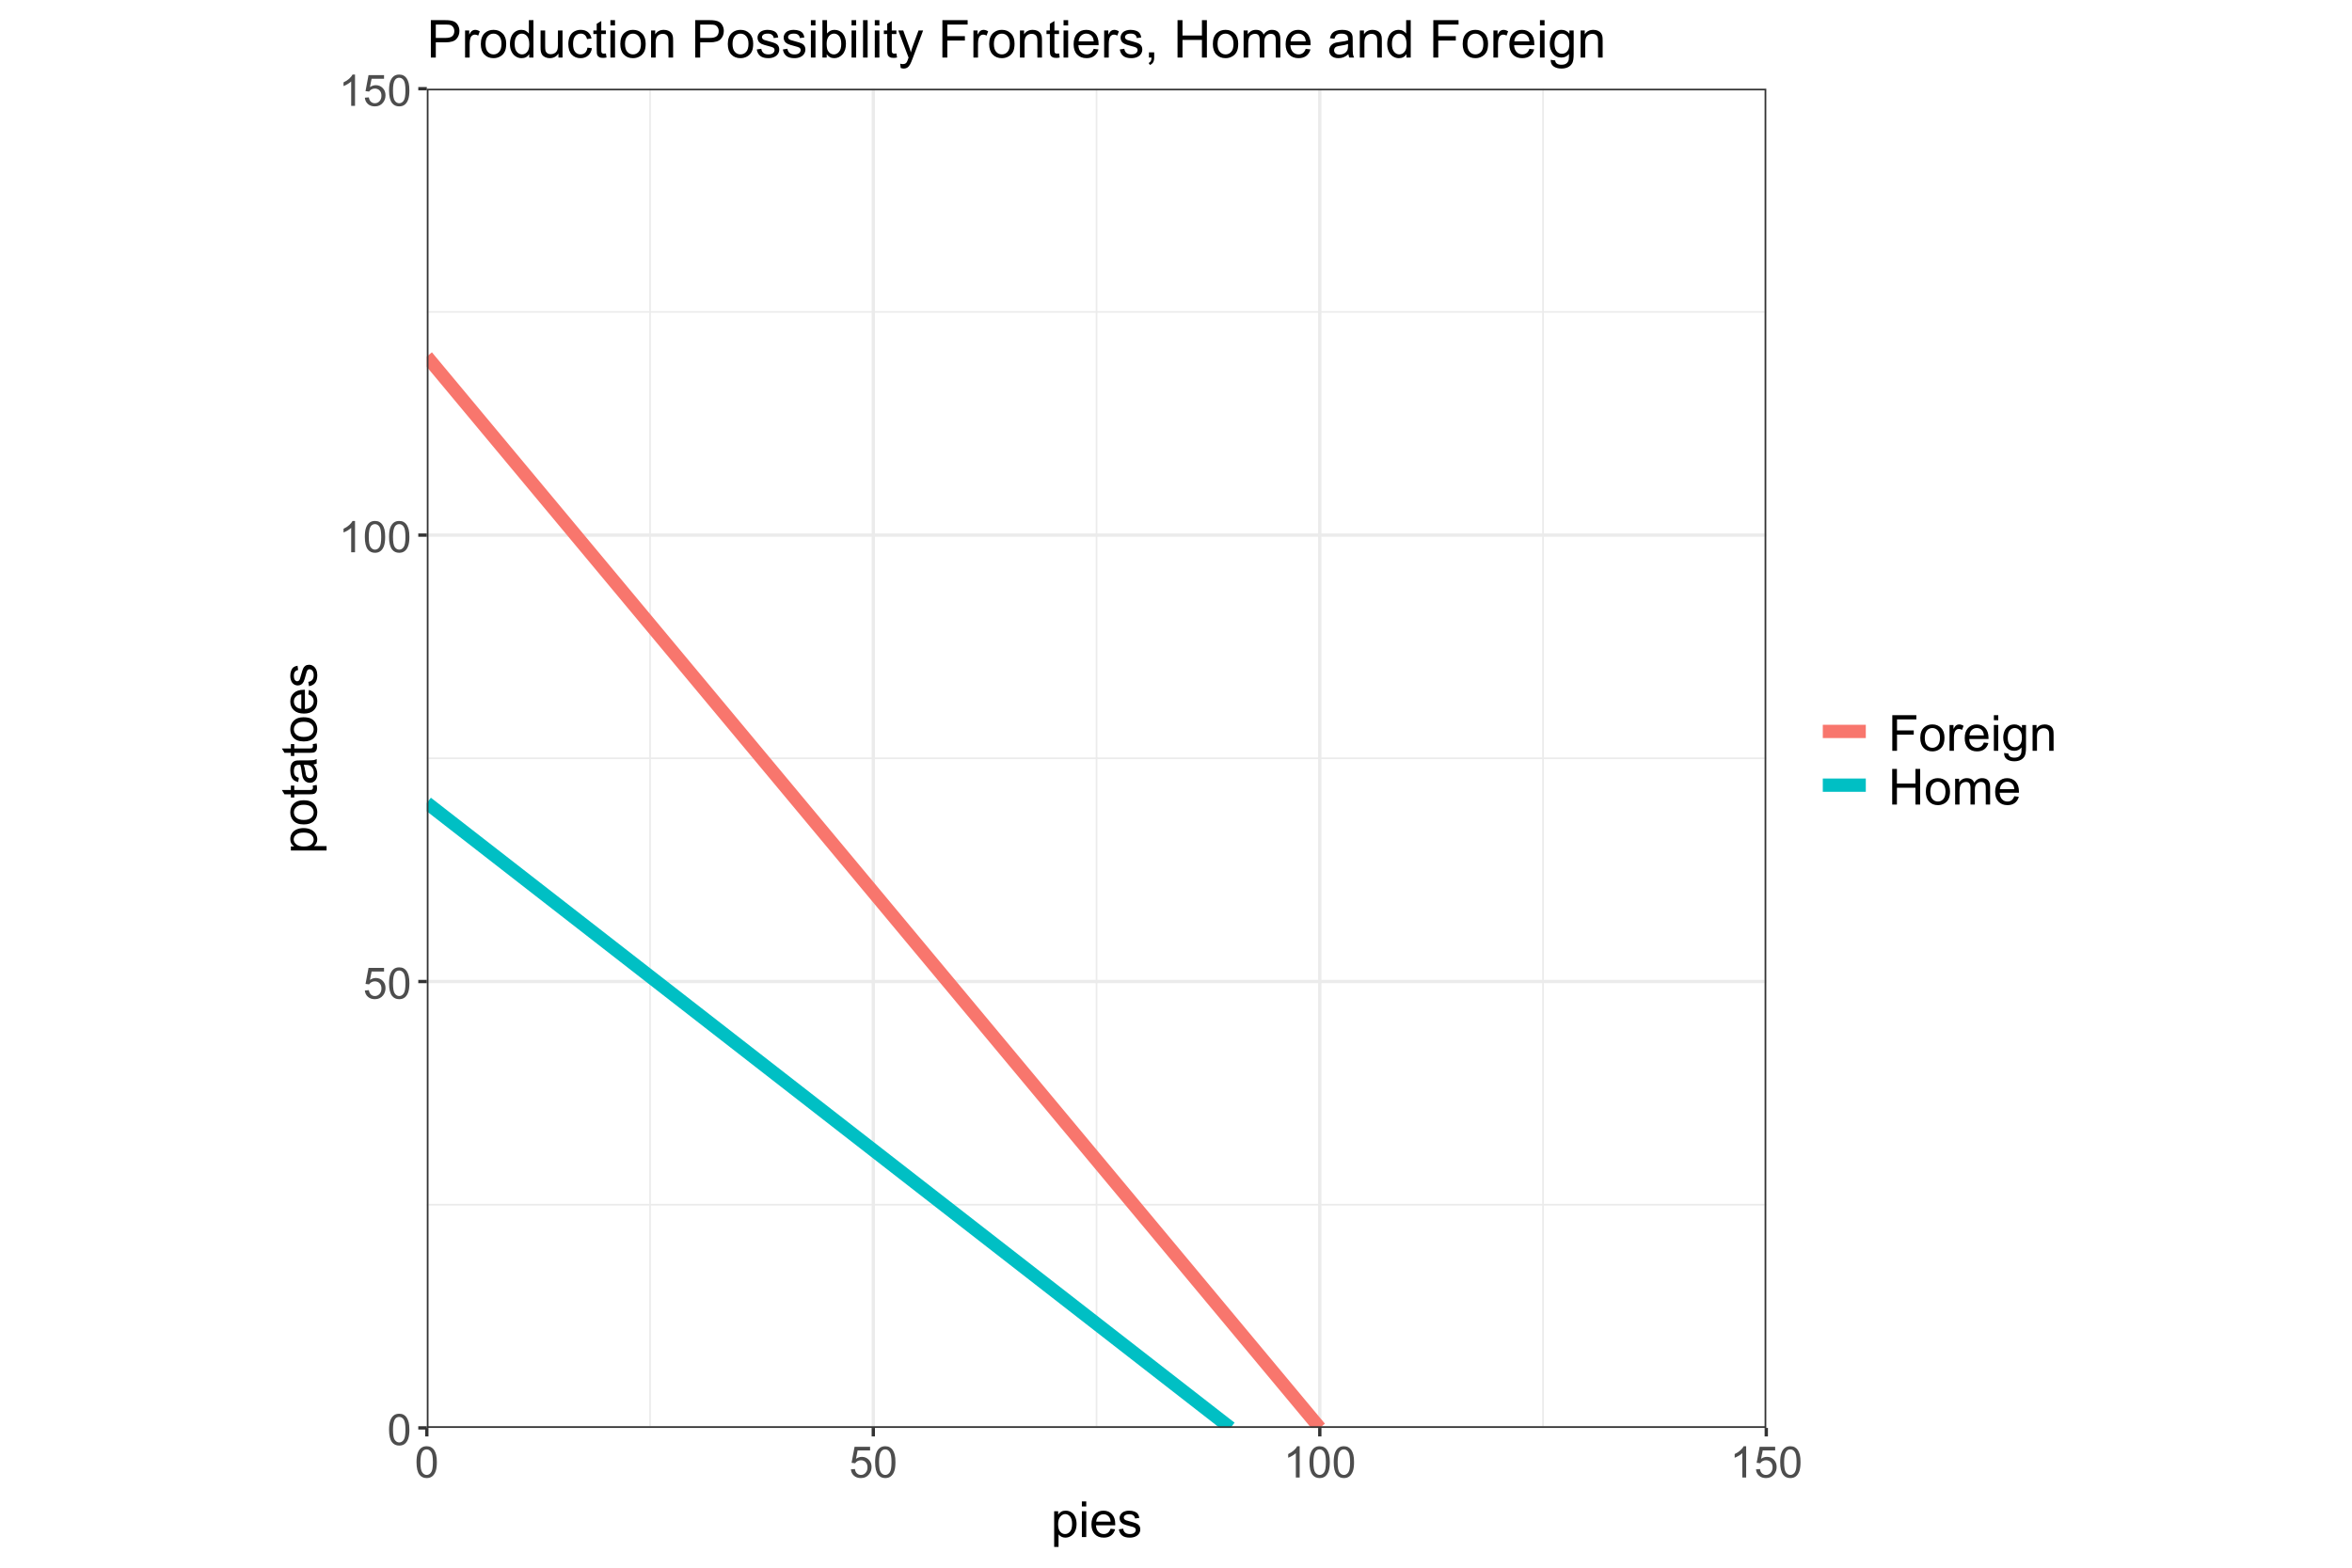 <?xml version="1.0" encoding="UTF-8"?>
<svg xmlns="http://www.w3.org/2000/svg" xmlns:xlink="http://www.w3.org/1999/xlink" width="756" height="504" viewBox="0 0 756 504">
<defs>
<g>
<g id="glyph-0-0">
<path d="M 0.582 -4.941 C 0.582 -6.129 0.703 -7.082 0.945 -7.805 C 1.191 -8.527 1.555 -9.082 2.035 -9.477 C 2.516 -9.867 3.121 -10.062 3.848 -10.062 C 4.387 -10.062 4.859 -9.953 5.266 -9.738 C 5.668 -9.52 6.004 -9.211 6.27 -8.801 C 6.531 -8.395 6.738 -7.898 6.891 -7.312 C 7.039 -6.727 7.117 -5.938 7.117 -4.941 C 7.117 -3.766 6.996 -2.816 6.754 -2.094 C 6.512 -1.371 6.152 -0.816 5.672 -0.422 C 5.191 -0.027 4.582 0.172 3.848 0.172 C 2.883 0.172 2.125 -0.176 1.57 -0.867 C 0.91 -1.703 0.582 -3.059 0.582 -4.941 M 1.844 -4.941 C 1.844 -3.297 2.039 -2.203 2.422 -1.656 C 2.809 -1.113 3.285 -0.84 3.848 -0.84 C 4.414 -0.84 4.891 -1.113 5.273 -1.66 C 5.66 -2.207 5.852 -3.301 5.852 -4.941 C 5.852 -6.594 5.66 -7.688 5.273 -8.23 C 4.891 -8.773 4.41 -9.043 3.836 -9.043 C 3.27 -9.043 2.82 -8.805 2.48 -8.328 C 2.059 -7.715 1.844 -6.586 1.844 -4.941 Z M 1.844 -4.941 "/>
</g>
<g id="glyph-0-1">
<path d="M 0.582 -2.625 L 1.875 -2.734 C 1.969 -2.105 2.191 -1.633 2.539 -1.316 C 2.887 -1 3.309 -0.84 3.801 -0.84 C 4.395 -0.84 4.895 -1.062 5.305 -1.512 C 5.715 -1.957 5.922 -2.551 5.922 -3.289 C 5.922 -3.988 5.723 -4.543 5.328 -4.949 C 4.934 -5.355 4.418 -5.559 3.781 -5.559 C 3.383 -5.559 3.027 -5.469 2.707 -5.289 C 2.387 -5.109 2.137 -4.875 1.953 -4.586 L 0.801 -4.738 L 1.77 -9.883 L 6.754 -9.883 L 6.754 -8.711 L 2.754 -8.711 L 2.215 -6.016 C 2.816 -6.434 3.449 -6.645 4.109 -6.645 C 4.984 -6.645 5.723 -6.34 6.324 -5.734 C 6.926 -5.129 7.227 -4.352 7.227 -3.398 C 7.227 -2.492 6.961 -1.707 6.434 -1.047 C 5.789 -0.234 4.914 0.172 3.801 0.172 C 2.891 0.172 2.145 -0.086 1.57 -0.594 C 0.992 -1.105 0.664 -1.781 0.582 -2.625 Z M 0.582 -2.625 "/>
</g>
<g id="glyph-0-2">
<path d="M 5.215 0 L 3.984 0 L 3.984 -7.84 C 3.688 -7.559 3.301 -7.277 2.82 -6.992 C 2.34 -6.711 1.906 -6.5 1.523 -6.359 L 1.523 -7.547 C 2.211 -7.871 2.812 -8.262 3.328 -8.723 C 3.844 -9.184 4.207 -9.629 4.422 -10.062 L 5.215 -10.062 Z M 5.215 0 "/>
</g>
<g id="glyph-1-0">
<path d="M 1.055 3.18 L 1.055 -8.297 L 2.336 -8.297 L 2.336 -7.219 C 2.637 -7.641 2.98 -7.957 3.359 -8.168 C 3.738 -8.379 4.199 -8.484 4.742 -8.484 C 5.449 -8.484 6.074 -8.301 6.617 -7.938 C 7.16 -7.574 7.566 -7.059 7.844 -6.395 C 8.121 -5.73 8.258 -5.004 8.258 -4.211 C 8.258 -3.363 8.105 -2.598 7.801 -1.918 C 7.496 -1.238 7.055 -0.719 6.473 -0.355 C 5.891 0.008 5.281 0.188 4.641 0.188 C 4.172 0.188 3.75 0.09 3.379 -0.109 C 3.008 -0.309 2.699 -0.559 2.461 -0.859 L 2.461 3.18 L 1.055 3.18 M 2.328 -4.102 C 2.328 -3.035 2.543 -2.246 2.977 -1.734 C 3.41 -1.223 3.934 -0.969 4.547 -0.969 C 5.172 -0.969 5.707 -1.234 6.152 -1.762 C 6.598 -2.289 6.82 -3.109 6.82 -4.219 C 6.82 -5.277 6.602 -6.066 6.168 -6.594 C 5.734 -7.121 5.215 -7.383 4.609 -7.383 C 4.012 -7.383 3.48 -7.102 3.02 -6.543 C 2.559 -5.984 2.328 -5.168 2.328 -4.102 Z M 2.328 -4.102 "/>
</g>
<g id="glyph-1-1">
<path d="M 1.062 -9.836 L 1.062 -11.453 L 2.469 -11.453 L 2.469 -9.836 L 1.062 -9.836 M 1.062 0 L 1.062 -8.297 L 2.469 -8.297 L 2.469 0 Z M 1.062 0 "/>
</g>
<g id="glyph-1-2">
<path d="M 6.734 -2.672 L 8.188 -2.492 C 7.957 -1.645 7.535 -0.984 6.914 -0.516 C 6.293 -0.047 5.504 0.188 4.539 0.188 C 3.324 0.188 2.363 -0.188 1.652 -0.934 C 0.941 -1.68 0.586 -2.73 0.586 -4.078 C 0.586 -5.473 0.945 -6.559 1.664 -7.328 C 2.383 -8.098 3.316 -8.484 4.461 -8.484 C 5.57 -8.484 6.477 -8.105 7.18 -7.352 C 7.883 -6.598 8.234 -5.535 8.234 -4.164 C 8.234 -4.082 8.23 -3.957 8.227 -3.789 L 2.039 -3.789 C 2.09 -2.879 2.348 -2.18 2.812 -1.695 C 3.277 -1.211 3.855 -0.969 4.547 -0.969 C 5.062 -0.969 5.504 -1.105 5.867 -1.375 C 6.23 -1.645 6.52 -2.078 6.734 -2.672 M 2.117 -4.945 L 6.75 -4.945 C 6.688 -5.645 6.512 -6.168 6.219 -6.516 C 5.77 -7.059 5.191 -7.328 4.477 -7.328 C 3.832 -7.328 3.289 -7.113 2.848 -6.68 C 2.406 -6.246 2.164 -5.668 2.117 -4.945 Z M 2.117 -4.945 "/>
</g>
<g id="glyph-1-3">
<path d="M 0.492 -2.477 L 1.883 -2.695 C 1.961 -2.137 2.18 -1.711 2.535 -1.414 C 2.891 -1.117 3.391 -0.969 4.031 -0.969 C 4.676 -0.969 5.156 -1.102 5.469 -1.363 C 5.781 -1.625 5.938 -1.934 5.938 -2.289 C 5.938 -2.605 5.801 -2.855 5.523 -3.039 C 5.332 -3.164 4.852 -3.324 4.086 -3.516 C 3.055 -3.777 2.34 -4 1.941 -4.191 C 1.543 -4.383 1.242 -4.645 1.035 -4.98 C 0.828 -5.316 0.727 -5.688 0.727 -6.094 C 0.727 -6.465 0.812 -6.805 0.98 -7.121 C 1.148 -7.438 1.379 -7.699 1.672 -7.906 C 1.891 -8.066 2.188 -8.203 2.566 -8.316 C 2.945 -8.43 3.348 -8.484 3.781 -8.484 C 4.434 -8.484 5.004 -8.391 5.496 -8.203 C 5.988 -8.016 6.352 -7.762 6.586 -7.441 C 6.82 -7.121 6.98 -6.691 7.07 -6.156 L 5.695 -5.969 C 5.633 -6.395 5.453 -6.73 5.152 -6.969 C 4.852 -7.207 4.43 -7.328 3.883 -7.328 C 3.238 -7.328 2.777 -7.223 2.5 -7.008 C 2.223 -6.793 2.086 -6.543 2.086 -6.258 C 2.086 -6.074 2.145 -5.91 2.258 -5.766 C 2.371 -5.613 2.551 -5.488 2.797 -5.391 C 2.938 -5.34 3.352 -5.219 4.039 -5.031 C 5.035 -4.766 5.727 -4.547 6.121 -4.379 C 6.516 -4.211 6.824 -3.965 7.047 -3.641 C 7.27 -3.316 7.383 -2.918 7.383 -2.438 C 7.383 -1.969 7.246 -1.527 6.973 -1.113 C 6.699 -0.699 6.305 -0.379 5.789 -0.152 C 5.273 0.074 4.691 0.188 4.039 0.188 C 2.961 0.188 2.141 -0.035 1.574 -0.484 C 1.008 -0.934 0.648 -1.598 0.492 -2.477 Z M 0.492 -2.477 "/>
</g>
<g id="glyph-1-4">
<path d="M 1.312 0 L 1.312 -11.453 L 9.039 -11.453 L 9.039 -10.102 L 2.828 -10.102 L 2.828 -6.555 L 8.203 -6.555 L 8.203 -5.203 L 2.828 -5.203 L 2.828 0 Z M 1.312 0 "/>
</g>
<g id="glyph-1-5">
<path d="M 0.531 -4.148 C 0.531 -5.684 0.957 -6.824 1.812 -7.562 C 2.527 -8.176 3.395 -8.484 4.422 -8.484 C 5.562 -8.484 6.496 -8.109 7.219 -7.363 C 7.941 -6.617 8.305 -5.582 8.305 -4.266 C 8.305 -3.199 8.145 -2.359 7.824 -1.746 C 7.504 -1.133 7.039 -0.66 6.426 -0.32 C 5.812 0.02 5.145 0.188 4.422 0.188 C 3.262 0.188 2.32 -0.184 1.605 -0.93 C 0.891 -1.676 0.531 -2.746 0.531 -4.148 M 1.977 -4.148 C 1.977 -3.086 2.207 -2.289 2.672 -1.762 C 3.137 -1.234 3.719 -0.969 4.422 -0.969 C 5.121 -0.969 5.699 -1.234 6.164 -1.766 C 6.629 -2.297 6.859 -3.105 6.859 -4.195 C 6.859 -5.223 6.625 -6 6.16 -6.527 C 5.695 -7.055 5.113 -7.32 4.422 -7.32 C 3.719 -7.32 3.137 -7.059 2.672 -6.531 C 2.207 -6.004 1.977 -5.211 1.977 -4.148 Z M 1.977 -4.148 "/>
</g>
<g id="glyph-1-6">
<path d="M 1.039 0 L 1.039 -8.297 L 2.305 -8.297 L 2.305 -7.039 C 2.629 -7.629 2.926 -8.016 3.199 -8.203 C 3.473 -8.391 3.773 -8.484 4.102 -8.484 C 4.574 -8.484 5.059 -8.332 5.547 -8.031 L 5.062 -6.727 C 4.719 -6.93 4.375 -7.031 4.031 -7.031 C 3.723 -7.031 3.449 -6.938 3.203 -6.754 C 2.957 -6.57 2.785 -6.312 2.68 -5.984 C 2.523 -5.484 2.445 -4.938 2.445 -4.344 L 2.445 0 Z M 1.039 0 "/>
</g>
<g id="glyph-1-7">
<path d="M 0.797 0.688 L 2.164 0.891 C 2.223 1.312 2.379 1.621 2.641 1.812 C 2.988 2.074 3.465 2.203 4.07 2.203 C 4.723 2.203 5.223 2.074 5.578 1.812 C 5.934 1.551 6.172 1.188 6.297 0.719 C 6.371 0.434 6.402 -0.168 6.398 -1.086 C 5.785 -0.363 5.02 0 4.102 0 C 2.961 0 2.078 -0.41 1.453 -1.234 C 0.828 -2.059 0.516 -3.043 0.516 -4.195 C 0.516 -4.988 0.66 -5.719 0.945 -6.387 C 1.23 -7.055 1.648 -7.574 2.191 -7.938 C 2.734 -8.301 3.375 -8.484 4.109 -8.484 C 5.09 -8.484 5.895 -8.09 6.531 -7.297 L 6.531 -8.297 L 7.828 -8.297 L 7.828 -1.125 C 7.828 0.168 7.695 1.082 7.434 1.621 C 7.172 2.16 6.754 2.586 6.184 2.898 C 5.613 3.211 4.91 3.367 4.078 3.367 C 3.09 3.367 2.289 3.145 1.68 2.699 C 1.07 2.254 0.777 1.582 0.797 0.688 M 1.961 -4.297 C 1.961 -3.207 2.176 -2.414 2.609 -1.914 C 3.043 -1.414 3.582 -1.164 4.234 -1.164 C 4.879 -1.164 5.422 -1.414 5.859 -1.91 C 6.297 -2.406 6.516 -3.188 6.516 -4.25 C 6.516 -5.266 6.289 -6.031 5.84 -6.547 C 5.391 -7.062 4.848 -7.32 4.211 -7.32 C 3.586 -7.32 3.055 -7.066 2.617 -6.559 C 2.18 -6.051 1.961 -5.297 1.961 -4.297 Z M 1.961 -4.297 "/>
</g>
<g id="glyph-1-8">
<path d="M 1.055 0 L 1.055 -8.297 L 2.32 -8.297 L 2.32 -7.117 C 2.93 -8.027 3.809 -8.484 4.961 -8.484 C 5.461 -8.484 5.922 -8.395 6.34 -8.215 C 6.758 -8.035 7.074 -7.801 7.281 -7.508 C 7.488 -7.215 7.637 -6.871 7.719 -6.469 C 7.77 -6.207 7.797 -5.754 7.797 -5.102 L 7.797 0 L 6.391 0 L 6.391 -5.047 C 6.391 -5.621 6.336 -6.047 6.227 -6.332 C 6.117 -6.617 5.922 -6.844 5.645 -7.012 C 5.367 -7.18 5.039 -7.266 4.664 -7.266 C 4.066 -7.266 3.547 -7.074 3.113 -6.695 C 2.68 -6.316 2.461 -5.594 2.461 -4.531 L 2.461 0 Z M 1.055 0 "/>
</g>
<g id="glyph-1-9">
<path d="M 1.281 0 L 1.281 -11.453 L 2.797 -11.453 L 2.797 -6.75 L 8.75 -6.75 L 8.75 -11.453 L 10.266 -11.453 L 10.266 0 L 8.75 0 L 8.75 -5.398 L 2.797 -5.398 L 2.797 0 Z M 1.281 0 "/>
</g>
<g id="glyph-1-10">
<path d="M 1.055 0 L 1.055 -8.297 L 2.312 -8.297 L 2.312 -7.133 C 2.574 -7.539 2.918 -7.867 3.352 -8.113 C 3.785 -8.359 4.277 -8.484 4.828 -8.484 C 5.441 -8.484 5.945 -8.355 6.34 -8.102 C 6.734 -7.848 7.012 -7.488 7.172 -7.031 C 7.828 -8 8.684 -8.484 9.734 -8.484 C 10.559 -8.484 11.191 -8.258 11.633 -7.801 C 12.074 -7.344 12.297 -6.645 12.297 -5.695 L 12.297 0 L 10.898 0 L 10.898 -5.227 C 10.898 -5.789 10.852 -6.195 10.762 -6.441 C 10.672 -6.688 10.504 -6.887 10.266 -7.039 C 10.027 -7.191 9.746 -7.266 9.422 -7.266 C 8.84 -7.266 8.355 -7.07 7.969 -6.684 C 7.582 -6.297 7.391 -5.676 7.391 -4.82 L 7.391 0 L 5.984 0 L 5.984 -5.391 C 5.984 -6.016 5.871 -6.484 5.641 -6.797 C 5.41 -7.109 5.035 -7.266 4.516 -7.266 C 4.121 -7.266 3.754 -7.16 3.418 -6.953 C 3.082 -6.746 2.84 -6.441 2.688 -6.039 C 2.535 -5.637 2.461 -5.059 2.461 -4.305 L 2.461 0 Z M 1.055 0 "/>
</g>
<g id="glyph-2-0">
<path d="M 3.18 -1.055 L -8.297 -1.055 L -8.297 -2.336 L -7.219 -2.336 C -7.641 -2.637 -7.957 -2.98 -8.168 -3.359 C -8.379 -3.738 -8.484 -4.199 -8.484 -4.742 C -8.484 -5.449 -8.301 -6.074 -7.938 -6.617 C -7.574 -7.16 -7.059 -7.566 -6.395 -7.844 C -5.73 -8.121 -5.004 -8.258 -4.211 -8.258 C -3.363 -8.258 -2.598 -8.105 -1.918 -7.801 C -1.238 -7.496 -0.719 -7.055 -0.355 -6.473 C 0.008 -5.891 0.188 -5.281 0.188 -4.641 C 0.188 -4.172 0.09 -3.75 -0.109 -3.379 C -0.309 -3.008 -0.559 -2.699 -0.859 -2.461 L 3.18 -2.461 L 3.18 -1.055 M -4.102 -2.328 C -3.035 -2.328 -2.246 -2.543 -1.734 -2.977 C -1.223 -3.41 -0.969 -3.934 -0.969 -4.547 C -0.969 -5.172 -1.234 -5.707 -1.762 -6.152 C -2.289 -6.598 -3.109 -6.82 -4.219 -6.82 C -5.277 -6.82 -6.066 -6.602 -6.594 -6.168 C -7.121 -5.734 -7.383 -5.215 -7.383 -4.609 C -7.383 -4.012 -7.102 -3.48 -6.543 -3.02 C -5.984 -2.559 -5.168 -2.328 -4.102 -2.328 Z M -4.102 -2.328 "/>
</g>
<g id="glyph-2-1">
<path d="M -4.148 -0.531 C -5.684 -0.531 -6.824 -0.957 -7.562 -1.812 C -8.176 -2.527 -8.484 -3.395 -8.484 -4.422 C -8.484 -5.562 -8.109 -6.496 -7.363 -7.219 C -6.617 -7.941 -5.582 -8.305 -4.266 -8.305 C -3.199 -8.305 -2.359 -8.145 -1.746 -7.824 C -1.133 -7.504 -0.66 -7.039 -0.32 -6.426 C 0.02 -5.812 0.188 -5.145 0.188 -4.422 C 0.188 -3.262 -0.184 -2.32 -0.93 -1.605 C -1.676 -0.891 -2.746 -0.531 -4.148 -0.531 M -4.148 -1.977 C -3.086 -1.977 -2.289 -2.207 -1.762 -2.672 C -1.234 -3.137 -0.969 -3.719 -0.969 -4.422 C -0.969 -5.121 -1.234 -5.699 -1.766 -6.164 C -2.297 -6.629 -3.105 -6.859 -4.195 -6.859 C -5.223 -6.859 -6 -6.625 -6.527 -6.16 C -7.055 -5.695 -7.32 -5.113 -7.32 -4.422 C -7.32 -3.719 -7.059 -3.137 -6.531 -2.672 C -6.004 -2.207 -5.211 -1.977 -4.148 -1.977 Z M -4.148 -1.977 "/>
</g>
<g id="glyph-2-2">
<path d="M -1.258 -4.125 L -0.016 -4.328 C 0.066 -3.934 0.109 -3.578 0.109 -3.266 C 0.109 -2.754 0.027 -2.359 -0.133 -2.078 C -0.293 -1.797 -0.508 -1.598 -0.77 -1.484 C -1.031 -1.371 -1.586 -1.312 -2.43 -1.312 L -7.203 -1.312 L -7.203 -0.281 L -8.297 -0.281 L -8.297 -1.312 L -10.352 -1.312 L -11.195 -2.711 L -8.297 -2.711 L -8.297 -4.125 L -7.203 -4.125 L -7.203 -2.711 L -2.352 -2.711 C -1.949 -2.711 -1.691 -2.734 -1.578 -2.785 C -1.465 -2.836 -1.371 -2.914 -1.305 -3.027 C -1.238 -3.141 -1.203 -3.301 -1.203 -3.508 C -1.203 -3.664 -1.223 -3.871 -1.258 -4.125 Z M -1.258 -4.125 "/>
</g>
<g id="glyph-2-3">
<path d="M -1.023 -6.469 C -0.582 -5.949 -0.27 -5.445 -0.086 -4.965 C 0.098 -4.484 0.188 -3.965 0.188 -3.414 C 0.188 -2.504 -0.035 -1.801 -0.48 -1.312 C -0.926 -0.824 -1.496 -0.578 -2.188 -0.578 C -2.594 -0.578 -2.965 -0.672 -3.301 -0.855 C -3.637 -1.039 -3.906 -1.281 -4.109 -1.582 C -4.312 -1.883 -4.465 -2.219 -4.57 -2.594 C -4.645 -2.871 -4.715 -3.285 -4.781 -3.844 C -4.918 -4.98 -5.078 -5.816 -5.266 -6.352 C -5.457 -6.355 -5.582 -6.359 -5.633 -6.359 C -6.207 -6.359 -6.609 -6.227 -6.844 -5.961 C -7.16 -5.602 -7.32 -5.066 -7.32 -4.359 C -7.32 -3.699 -7.203 -3.211 -6.973 -2.895 C -6.742 -2.578 -6.332 -2.348 -5.742 -2.195 L -5.93 -0.82 C -6.52 -0.945 -6.992 -1.152 -7.355 -1.438 C -7.719 -1.723 -7.996 -2.137 -8.191 -2.68 C -8.387 -3.223 -8.484 -3.848 -8.484 -4.562 C -8.484 -5.27 -8.402 -5.848 -8.234 -6.289 C -8.066 -6.73 -7.859 -7.059 -7.605 -7.266 C -7.352 -7.473 -7.035 -7.621 -6.648 -7.703 C -6.41 -7.75 -5.977 -7.773 -5.352 -7.773 L -3.477 -7.773 C -2.168 -7.773 -1.344 -7.805 -0.996 -7.863 C -0.648 -7.922 -0.316 -8.043 0 -8.219 L 0 -6.75 C -0.293 -6.605 -0.633 -6.512 -1.023 -6.469 M -4.164 -6.352 C -3.957 -5.84 -3.777 -5.074 -3.633 -4.055 C -3.551 -3.477 -3.457 -3.066 -3.352 -2.828 C -3.246 -2.59 -3.094 -2.402 -2.895 -2.273 C -2.695 -2.145 -2.473 -2.078 -2.227 -2.078 C -1.852 -2.078 -1.539 -2.219 -1.289 -2.504 C -1.039 -2.789 -0.914 -3.203 -0.914 -3.75 C -0.914 -4.293 -1.031 -4.773 -1.27 -5.195 C -1.508 -5.617 -1.832 -5.926 -2.242 -6.125 C -2.559 -6.277 -3.027 -6.352 -3.648 -6.352 Z M -4.164 -6.352 "/>
</g>
<g id="glyph-2-4">
<path d="M -2.672 -6.734 L -2.492 -8.188 C -1.645 -7.957 -0.984 -7.535 -0.516 -6.914 C -0.047 -6.293 0.188 -5.504 0.188 -4.539 C 0.188 -3.324 -0.188 -2.363 -0.934 -1.652 C -1.68 -0.941 -2.73 -0.586 -4.078 -0.586 C -5.473 -0.586 -6.559 -0.945 -7.328 -1.664 C -8.098 -2.383 -8.484 -3.316 -8.484 -4.461 C -8.484 -5.57 -8.105 -6.477 -7.352 -7.18 C -6.598 -7.883 -5.535 -8.234 -4.164 -8.234 C -4.082 -8.234 -3.957 -8.23 -3.789 -8.227 L -3.789 -2.039 C -2.879 -2.09 -2.18 -2.348 -1.695 -2.812 C -1.211 -3.277 -0.969 -3.855 -0.969 -4.547 C -0.969 -5.062 -1.105 -5.504 -1.375 -5.867 C -1.645 -6.23 -2.078 -6.52 -2.672 -6.734 M -4.945 -2.117 L -4.945 -6.75 C -5.645 -6.688 -6.168 -6.512 -6.516 -6.219 C -7.059 -5.77 -7.328 -5.191 -7.328 -4.477 C -7.328 -3.832 -7.113 -3.289 -6.68 -2.848 C -6.246 -2.406 -5.668 -2.164 -4.945 -2.117 Z M -4.945 -2.117 "/>
</g>
<g id="glyph-2-5">
<path d="M -2.477 -0.492 L -2.695 -1.883 C -2.137 -1.961 -1.711 -2.18 -1.414 -2.535 C -1.117 -2.891 -0.969 -3.391 -0.969 -4.031 C -0.969 -4.676 -1.102 -5.156 -1.363 -5.469 C -1.625 -5.781 -1.934 -5.938 -2.289 -5.938 C -2.605 -5.938 -2.855 -5.801 -3.039 -5.523 C -3.164 -5.332 -3.324 -4.852 -3.516 -4.086 C -3.777 -3.055 -4 -2.34 -4.191 -1.941 C -4.383 -1.543 -4.645 -1.242 -4.98 -1.035 C -5.316 -0.828 -5.688 -0.727 -6.094 -0.727 C -6.465 -0.727 -6.805 -0.812 -7.121 -0.98 C -7.438 -1.148 -7.699 -1.379 -7.906 -1.672 C -8.066 -1.891 -8.203 -2.188 -8.316 -2.566 C -8.43 -2.945 -8.484 -3.348 -8.484 -3.781 C -8.484 -4.434 -8.391 -5.004 -8.203 -5.496 C -8.016 -5.988 -7.762 -6.352 -7.441 -6.586 C -7.121 -6.82 -6.691 -6.98 -6.156 -7.07 L -5.969 -5.695 C -6.395 -5.633 -6.73 -5.453 -6.969 -5.152 C -7.207 -4.852 -7.328 -4.43 -7.328 -3.883 C -7.328 -3.238 -7.223 -2.777 -7.008 -2.5 C -6.793 -2.223 -6.543 -2.086 -6.258 -2.086 C -6.074 -2.086 -5.91 -2.145 -5.766 -2.258 C -5.613 -2.371 -5.488 -2.551 -5.391 -2.797 C -5.34 -2.938 -5.219 -3.352 -5.031 -4.039 C -4.766 -5.035 -4.547 -5.727 -4.379 -6.121 C -4.211 -6.516 -3.965 -6.824 -3.641 -7.047 C -3.316 -7.27 -2.918 -7.383 -2.438 -7.383 C -1.969 -7.383 -1.527 -7.246 -1.113 -6.973 C -0.699 -6.699 -0.379 -6.305 -0.152 -5.789 C 0.074 -5.273 0.188 -4.691 0.188 -4.039 C 0.188 -2.961 -0.035 -2.141 -0.484 -1.574 C -0.934 -1.008 -1.598 -0.648 -2.477 -0.492 Z M -2.477 -0.492 "/>
</g>
<g id="glyph-3-0">
<path d="M 1.297 0 L 1.297 -12.027 L 5.832 -12.027 C 6.629 -12.027 7.242 -11.988 7.66 -11.91 C 8.254 -11.812 8.746 -11.625 9.148 -11.348 C 9.547 -11.074 9.867 -10.688 10.109 -10.188 C 10.355 -9.691 10.477 -9.145 10.477 -8.547 C 10.477 -7.523 10.148 -6.66 9.5 -5.953 C 8.848 -5.242 7.672 -4.891 5.973 -4.891 L 2.887 -4.891 L 2.887 0 L 1.297 0 M 2.887 -6.309 L 5.996 -6.309 C 7.023 -6.309 7.754 -6.5 8.188 -6.883 C 8.617 -7.266 8.836 -7.805 8.836 -8.5 C 8.836 -9 8.707 -9.434 8.453 -9.789 C 8.199 -10.148 7.863 -10.387 7.449 -10.5 C 7.18 -10.57 6.688 -10.605 5.965 -10.605 L 2.887 -10.605 Z M 2.887 -6.309 "/>
</g>
<g id="glyph-3-1">
<path d="M 1.09 0 L 1.09 -8.711 L 2.422 -8.711 L 2.422 -7.391 C 2.758 -8.008 3.07 -8.418 3.359 -8.613 C 3.645 -8.809 3.961 -8.91 4.305 -8.91 C 4.805 -8.91 5.309 -8.75 5.824 -8.434 L 5.316 -7.062 C 4.953 -7.277 4.594 -7.383 4.234 -7.383 C 3.91 -7.383 3.621 -7.285 3.363 -7.09 C 3.105 -6.898 2.922 -6.629 2.812 -6.285 C 2.648 -5.758 2.566 -5.184 2.566 -4.562 L 2.566 0 Z M 1.09 0 "/>
</g>
<g id="glyph-3-2">
<path d="M 0.559 -4.355 C 0.559 -5.969 1.008 -7.164 1.902 -7.941 C 2.652 -8.586 3.566 -8.91 4.645 -8.91 C 5.84 -8.91 6.82 -8.516 7.578 -7.73 C 8.34 -6.945 8.719 -5.863 8.719 -4.48 C 8.719 -3.359 8.551 -2.477 8.215 -1.832 C 7.879 -1.191 7.391 -0.691 6.746 -0.336 C 6.105 0.02 5.402 0.195 4.645 0.195 C 3.422 0.195 2.438 -0.195 1.688 -0.977 C 0.934 -1.758 0.559 -2.883 0.559 -4.355 M 2.074 -4.355 C 2.074 -3.242 2.32 -2.406 2.805 -1.852 C 3.293 -1.293 3.906 -1.016 4.645 -1.016 C 5.375 -1.016 5.984 -1.297 6.473 -1.855 C 6.957 -2.41 7.203 -3.262 7.203 -4.406 C 7.203 -5.48 6.957 -6.297 6.469 -6.855 C 5.98 -7.41 5.371 -7.688 4.645 -7.688 C 3.906 -7.688 3.293 -7.41 2.805 -6.859 C 2.32 -6.305 2.074 -5.473 2.074 -4.355 Z M 2.074 -4.355 "/>
</g>
<g id="glyph-3-3">
<path d="M 6.758 0 L 6.758 -1.098 C 6.207 -0.234 5.395 0.195 4.324 0.195 C 3.629 0.195 2.988 0.004 2.406 -0.379 C 1.824 -0.762 1.375 -1.293 1.055 -1.98 C 0.734 -2.668 0.574 -3.457 0.574 -4.348 C 0.574 -5.219 0.719 -6.008 1.008 -6.715 C 1.297 -7.422 1.734 -7.965 2.312 -8.344 C 2.895 -8.719 3.539 -8.91 4.258 -8.91 C 4.781 -8.91 5.25 -8.797 5.66 -8.578 C 6.07 -8.355 6.402 -8.066 6.66 -7.711 L 6.66 -12.027 L 8.129 -12.027 L 8.129 0 L 6.758 0 M 2.094 -4.348 C 2.09 -3.23 2.328 -2.398 2.797 -1.844 C 3.266 -1.293 3.824 -1.016 4.461 -1.016 C 5.109 -1.016 5.656 -1.281 6.105 -1.809 C 6.559 -2.336 6.785 -3.141 6.785 -4.227 C 6.785 -5.418 6.555 -6.293 6.094 -6.852 C 5.637 -7.406 5.07 -7.688 4.398 -7.688 C 3.742 -7.688 3.191 -7.418 2.754 -6.883 C 2.312 -6.348 2.09 -5.5 2.094 -4.348 Z M 2.094 -4.348 "/>
</g>
<g id="glyph-3-4">
<path d="M 6.816 0 L 6.816 -1.281 C 6.137 -0.297 5.219 0.195 4.051 0.195 C 3.539 0.195 3.059 0.098 2.613 -0.098 C 2.168 -0.297 1.836 -0.543 1.621 -0.84 C 1.402 -1.141 1.254 -1.504 1.164 -1.938 C 1.105 -2.227 1.074 -2.684 1.074 -3.312 L 1.074 -8.711 L 2.551 -8.711 L 2.551 -3.879 C 2.551 -3.109 2.582 -2.59 2.641 -2.32 C 2.734 -1.934 2.93 -1.629 3.23 -1.406 C 3.531 -1.184 3.906 -1.074 4.348 -1.074 C 4.789 -1.074 5.207 -1.188 5.594 -1.414 C 5.984 -1.641 6.258 -1.949 6.418 -2.344 C 6.582 -2.734 6.66 -3.301 6.66 -4.043 L 6.66 -8.711 L 8.137 -8.711 L 8.137 0 Z M 6.816 0 "/>
</g>
<g id="glyph-3-5">
<path d="M 6.793 -3.191 L 8.242 -3.004 C 8.086 -2 7.68 -1.219 7.027 -0.652 C 6.371 -0.086 5.57 0.195 4.617 0.195 C 3.426 0.195 2.469 -0.191 1.742 -0.973 C 1.02 -1.75 0.656 -2.867 0.656 -4.324 C 0.656 -5.262 0.812 -6.086 1.125 -6.793 C 1.438 -7.496 1.91 -8.027 2.547 -8.379 C 3.184 -8.73 3.879 -8.91 4.625 -8.91 C 5.574 -8.91 6.348 -8.668 6.949 -8.191 C 7.551 -7.711 7.934 -7.031 8.105 -6.152 L 6.668 -5.93 C 6.531 -6.516 6.289 -6.957 5.941 -7.25 C 5.598 -7.547 5.176 -7.695 4.684 -7.695 C 3.941 -7.695 3.336 -7.43 2.871 -6.895 C 2.406 -6.363 2.172 -5.52 2.172 -4.363 C 2.172 -3.195 2.398 -2.344 2.848 -1.812 C 3.293 -1.281 3.879 -1.016 4.602 -1.016 C 5.18 -1.016 5.664 -1.195 6.055 -1.551 C 6.441 -1.906 6.688 -2.453 6.793 -3.191 Z M 6.793 -3.191 "/>
</g>
<g id="glyph-3-6">
<path d="M 4.332 -1.32 L 4.543 -0.016 C 4.129 0.07 3.758 0.113 3.43 0.113 C 2.895 0.113 2.477 0.031 2.184 -0.141 C 1.887 -0.309 1.68 -0.531 1.559 -0.809 C 1.438 -1.086 1.379 -1.664 1.379 -2.551 L 1.379 -7.562 L 0.297 -7.562 L 0.297 -8.711 L 1.379 -8.711 L 1.379 -10.867 L 2.848 -11.754 L 2.848 -8.711 L 4.332 -8.711 L 4.332 -7.562 L 2.848 -7.562 L 2.848 -2.469 C 2.848 -2.047 2.871 -1.777 2.926 -1.656 C 2.977 -1.535 3.062 -1.441 3.18 -1.371 C 3.297 -1.297 3.465 -1.262 3.684 -1.262 C 3.848 -1.262 4.062 -1.281 4.332 -1.32 Z M 4.332 -1.32 "/>
</g>
<g id="glyph-3-7">
<path d="M 1.117 -10.328 L 1.117 -12.027 L 2.594 -12.027 L 2.594 -10.328 L 1.117 -10.328 M 1.117 0 L 1.117 -8.711 L 2.594 -8.711 L 2.594 0 Z M 1.117 0 "/>
</g>
<g id="glyph-3-8">
<path d="M 1.109 0 L 1.109 -8.711 L 2.438 -8.711 L 2.438 -7.473 C 3.074 -8.43 4 -8.91 5.211 -8.91 C 5.734 -8.91 6.215 -8.812 6.656 -8.625 C 7.098 -8.438 7.426 -8.188 7.645 -7.883 C 7.863 -7.578 8.016 -7.215 8.105 -6.793 C 8.16 -6.52 8.188 -6.039 8.188 -5.355 L 8.188 0 L 6.711 0 L 6.711 -5.301 C 6.711 -5.902 6.652 -6.352 6.539 -6.648 C 6.422 -6.945 6.219 -7.184 5.926 -7.363 C 5.633 -7.539 5.289 -7.629 4.898 -7.629 C 4.27 -7.629 3.727 -7.43 3.27 -7.031 C 2.812 -6.629 2.586 -5.875 2.586 -4.758 L 2.586 0 Z M 1.109 0 "/>
</g>
<g id="glyph-3-9">
</g>
<g id="glyph-3-10">
<path d="M 0.516 -2.602 L 1.977 -2.828 C 2.059 -2.246 2.289 -1.797 2.66 -1.484 C 3.035 -1.172 3.559 -1.016 4.234 -1.016 C 4.91 -1.016 5.414 -1.156 5.742 -1.43 C 6.07 -1.707 6.234 -2.031 6.234 -2.402 C 6.234 -2.738 6.09 -3 5.801 -3.191 C 5.598 -3.32 5.094 -3.488 4.289 -3.691 C 3.207 -3.965 2.457 -4.203 2.039 -4.402 C 1.621 -4.602 1.305 -4.875 1.086 -5.23 C 0.871 -5.582 0.762 -5.973 0.762 -6.398 C 0.762 -6.785 0.852 -7.145 1.031 -7.477 C 1.207 -7.809 1.449 -8.082 1.754 -8.301 C 1.984 -8.473 2.297 -8.613 2.695 -8.73 C 3.09 -8.852 3.516 -8.91 3.969 -8.91 C 4.652 -8.91 5.254 -8.809 5.77 -8.613 C 6.289 -8.418 6.668 -8.148 6.914 -7.812 C 7.16 -7.477 7.332 -7.027 7.422 -6.465 L 5.98 -6.266 C 5.914 -6.715 5.723 -7.066 5.41 -7.316 C 5.094 -7.57 4.652 -7.695 4.078 -7.695 C 3.398 -7.695 2.914 -7.582 2.625 -7.359 C 2.336 -7.133 2.191 -6.871 2.191 -6.57 C 2.191 -6.379 2.25 -6.207 2.371 -6.055 C 2.492 -5.895 2.68 -5.766 2.938 -5.66 C 3.086 -5.605 3.52 -5.48 4.242 -5.281 C 5.285 -5.004 6.016 -4.777 6.426 -4.598 C 6.84 -4.422 7.164 -4.16 7.398 -3.824 C 7.633 -3.484 7.75 -3.062 7.75 -2.559 C 7.75 -2.066 7.609 -1.605 7.32 -1.168 C 7.035 -0.734 6.621 -0.398 6.078 -0.16 C 5.539 0.078 4.926 0.195 4.242 0.195 C 3.109 0.195 2.246 -0.039 1.652 -0.508 C 1.059 -0.98 0.68 -1.676 0.516 -2.602 Z M 0.516 -2.602 "/>
</g>
<g id="glyph-3-11">
<path d="M 2.469 0 L 1.098 0 L 1.098 -12.027 L 2.574 -12.027 L 2.574 -7.734 C 3.199 -8.516 3.996 -8.91 4.961 -8.91 C 5.5 -8.91 6.008 -8.801 6.484 -8.586 C 6.965 -8.367 7.355 -8.066 7.664 -7.676 C 7.977 -7.281 8.215 -6.812 8.391 -6.258 C 8.566 -5.707 8.656 -5.117 8.656 -4.488 C 8.656 -2.992 8.285 -1.84 7.547 -1.023 C 6.809 -0.211 5.922 0.195 4.891 0.195 C 3.859 0.195 3.055 -0.234 2.469 -1.09 L 2.469 0 M 2.453 -4.422 C 2.453 -3.375 2.594 -2.621 2.879 -2.156 C 3.344 -1.398 3.973 -1.016 4.766 -1.016 C 5.41 -1.016 5.969 -1.297 6.438 -1.859 C 6.91 -2.418 7.145 -3.254 7.145 -4.363 C 7.145 -5.5 6.918 -6.34 6.469 -6.883 C 6.016 -7.422 5.473 -7.695 4.832 -7.695 C 4.188 -7.695 3.629 -7.414 3.156 -6.855 C 2.688 -6.293 2.453 -5.48 2.453 -4.422 Z M 2.453 -4.422 "/>
</g>
<g id="glyph-3-12">
<path d="M 1.074 0 L 1.074 -12.027 L 2.551 -12.027 L 2.551 0 Z M 1.074 0 "/>
</g>
<g id="glyph-3-13">
<path d="M 1.043 3.355 L 0.879 1.969 C 1.199 2.055 1.48 2.102 1.723 2.102 C 2.051 2.102 2.312 2.047 2.512 1.938 C 2.707 1.828 2.867 1.672 2.992 1.477 C 3.086 1.328 3.238 0.961 3.445 0.379 C 3.473 0.297 3.516 0.176 3.578 0.016 L 0.27 -8.711 L 1.863 -8.711 L 3.676 -3.668 C 3.91 -3.027 4.121 -2.355 4.305 -1.648 C 4.477 -2.328 4.68 -2.988 4.914 -3.633 L 6.777 -8.711 L 8.254 -8.711 L 4.938 0.148 C 4.582 1.105 4.305 1.766 4.109 2.125 C 3.848 2.609 3.547 2.969 3.207 3.195 C 2.867 3.422 2.465 3.535 1.992 3.535 C 1.707 3.535 1.391 3.477 1.043 3.355 Z M 1.043 3.355 "/>
</g>
<g id="glyph-3-14">
<path d="M 1.379 0 L 1.379 -12.027 L 9.492 -12.027 L 9.492 -10.605 L 2.969 -10.605 L 2.969 -6.883 L 8.613 -6.883 L 8.613 -5.465 L 2.969 -5.465 L 2.969 0 Z M 1.379 0 "/>
</g>
<g id="glyph-3-15">
<path d="M 7.07 -2.805 L 8.598 -2.617 C 8.355 -1.727 7.91 -1.035 7.258 -0.543 C 6.609 -0.051 5.777 0.195 4.766 0.195 C 3.492 0.195 2.48 -0.195 1.734 -0.98 C 0.988 -1.766 0.617 -2.867 0.617 -4.281 C 0.617 -5.746 0.992 -6.887 1.746 -7.695 C 2.5 -8.504 3.48 -8.91 4.684 -8.91 C 5.848 -8.91 6.801 -8.512 7.539 -7.719 C 8.277 -6.926 8.645 -5.809 8.645 -4.371 C 8.645 -4.285 8.645 -4.152 8.637 -3.977 L 2.141 -3.977 C 2.195 -3.02 2.465 -2.289 2.953 -1.781 C 3.441 -1.273 4.047 -1.016 4.773 -1.016 C 5.316 -1.016 5.777 -1.16 6.16 -1.445 C 6.543 -1.727 6.848 -2.184 7.07 -2.805 M 2.223 -5.191 L 7.086 -5.191 C 7.023 -5.926 6.836 -6.477 6.531 -6.84 C 6.059 -7.41 5.449 -7.695 4.699 -7.695 C 4.023 -7.695 3.453 -7.469 2.988 -7.016 C 2.527 -6.559 2.273 -5.953 2.223 -5.191 Z M 2.223 -5.191 "/>
</g>
<g id="glyph-3-16">
<path d="M 1.492 0 L 1.492 -1.68 L 3.176 -1.68 L 3.176 0 C 3.176 0.617 3.066 1.117 2.848 1.496 C 2.629 1.879 2.281 2.172 1.805 2.379 L 1.395 1.746 C 1.707 1.609 1.938 1.41 2.082 1.145 C 2.23 0.879 2.312 0.496 2.328 0 Z M 1.492 0 "/>
</g>
<g id="glyph-3-17">
<path d="M 1.344 0 L 1.344 -12.027 L 2.938 -12.027 L 2.938 -7.086 L 9.188 -7.086 L 9.188 -12.027 L 10.777 -12.027 L 10.777 0 L 9.188 0 L 9.188 -5.668 L 2.938 -5.668 L 2.938 0 Z M 1.344 0 "/>
</g>
<g id="glyph-3-18">
<path d="M 1.109 0 L 1.109 -8.711 L 2.43 -8.711 L 2.43 -7.488 C 2.703 -7.914 3.066 -8.258 3.52 -8.52 C 3.973 -8.777 4.488 -8.91 5.07 -8.91 C 5.715 -8.91 6.242 -8.773 6.656 -8.508 C 7.07 -8.238 7.359 -7.863 7.531 -7.383 C 8.219 -8.398 9.117 -8.91 10.223 -8.91 C 11.086 -8.91 11.75 -8.668 12.215 -8.191 C 12.68 -7.711 12.91 -6.977 12.91 -5.98 L 12.91 0 L 11.445 0 L 11.445 -5.488 C 11.445 -6.078 11.395 -6.504 11.301 -6.762 C 11.203 -7.023 11.031 -7.23 10.777 -7.391 C 10.527 -7.551 10.23 -7.629 9.895 -7.629 C 9.281 -7.629 8.773 -7.426 8.367 -7.02 C 7.961 -6.609 7.762 -5.957 7.762 -5.062 L 7.762 0 L 6.285 0 L 6.285 -5.66 C 6.285 -6.316 6.164 -6.809 5.922 -7.137 C 5.684 -7.465 5.289 -7.629 4.742 -7.629 C 4.324 -7.629 3.941 -7.52 3.59 -7.301 C 3.234 -7.082 2.98 -6.762 2.82 -6.34 C 2.664 -5.918 2.586 -5.312 2.586 -4.52 L 2.586 0 Z M 1.109 0 "/>
</g>
<g id="glyph-3-19">
<path d="M 6.793 -1.074 C 6.246 -0.609 5.719 -0.281 5.215 -0.09 C 4.707 0.102 4.164 0.195 3.586 0.195 C 2.629 0.195 1.891 -0.035 1.379 -0.504 C 0.863 -0.973 0.605 -1.57 0.605 -2.297 C 0.605 -2.723 0.703 -3.113 0.898 -3.465 C 1.094 -3.82 1.348 -4.102 1.66 -4.316 C 1.977 -4.527 2.328 -4.688 2.723 -4.797 C 3.012 -4.875 3.449 -4.949 4.035 -5.02 C 5.227 -5.164 6.105 -5.332 6.668 -5.527 C 6.676 -5.73 6.676 -5.859 6.676 -5.914 C 6.676 -6.516 6.539 -6.941 6.258 -7.188 C 5.883 -7.52 5.32 -7.688 4.578 -7.688 C 3.883 -7.688 3.371 -7.566 3.039 -7.32 C 2.707 -7.078 2.465 -6.648 2.305 -6.031 L 0.859 -6.227 C 0.992 -6.844 1.207 -7.344 1.508 -7.723 C 1.809 -8.102 2.246 -8.395 2.812 -8.602 C 3.383 -8.805 4.043 -8.91 4.789 -8.91 C 5.535 -8.91 6.137 -8.82 6.602 -8.645 C 7.066 -8.473 7.41 -8.25 7.629 -7.984 C 7.848 -7.719 8 -7.387 8.09 -6.98 C 8.137 -6.73 8.164 -6.273 8.164 -5.617 L 8.164 -3.648 C 8.164 -2.277 8.195 -1.41 8.258 -1.047 C 8.32 -0.684 8.445 -0.332 8.629 0 L 7.086 0 C 6.934 -0.305 6.836 -0.664 6.793 -1.074 M 6.668 -4.371 C 6.133 -4.152 5.328 -3.969 4.258 -3.812 C 3.648 -3.727 3.223 -3.629 2.969 -3.52 C 2.719 -3.41 2.523 -3.25 2.387 -3.039 C 2.25 -2.828 2.184 -2.594 2.184 -2.336 C 2.184 -1.945 2.332 -1.617 2.629 -1.352 C 2.926 -1.09 3.363 -0.961 3.938 -0.961 C 4.508 -0.961 5.012 -1.086 5.453 -1.332 C 5.898 -1.582 6.223 -1.922 6.43 -2.355 C 6.59 -2.688 6.668 -3.18 6.668 -3.832 Z M 6.668 -4.371 "/>
</g>
<g id="glyph-3-20">
<path d="M 0.836 0.723 L 2.273 0.934 C 2.332 1.379 2.5 1.699 2.773 1.902 C 3.141 2.176 3.641 2.312 4.273 2.312 C 4.957 2.312 5.484 2.176 5.855 1.902 C 6.23 1.629 6.48 1.246 6.613 0.754 C 6.688 0.453 6.723 -0.18 6.719 -1.141 C 6.074 -0.379 5.27 0 4.305 0 C 3.109 0 2.184 -0.434 1.527 -1.297 C 0.871 -2.16 0.543 -3.195 0.543 -4.406 C 0.543 -5.234 0.691 -6.004 0.992 -6.707 C 1.293 -7.41 1.73 -7.953 2.301 -8.336 C 2.871 -8.719 3.543 -8.91 4.316 -8.91 C 5.344 -8.91 6.191 -8.492 6.859 -7.66 L 6.859 -8.711 L 8.219 -8.711 L 8.219 -1.18 C 8.219 0.176 8.082 1.137 7.805 1.703 C 7.527 2.27 7.09 2.715 6.492 3.043 C 5.895 3.371 5.156 3.535 4.281 3.535 C 3.242 3.535 2.402 3.301 1.766 2.836 C 1.125 2.367 0.816 1.664 0.836 0.723 M 2.059 -4.512 C 2.059 -3.367 2.285 -2.535 2.738 -2.008 C 3.195 -1.484 3.762 -1.223 4.445 -1.223 C 5.125 -1.223 5.691 -1.484 6.152 -2.004 C 6.613 -2.527 6.84 -3.348 6.84 -4.461 C 6.84 -5.527 6.605 -6.332 6.133 -6.875 C 5.66 -7.414 5.09 -7.688 4.422 -7.688 C 3.766 -7.688 3.207 -7.418 2.75 -6.887 C 2.289 -6.352 2.059 -5.562 2.059 -4.512 Z M 2.059 -4.512 "/>
</g>
</g>
<clipPath id="clip-0">
<path clip-rule="nonzero" d="M 83.863 0 L 672.141 0 L 672.141 504 L 83.863 504 Z M 83.863 0 "/>
</clipPath>
<clipPath id="clip-1">
<path clip-rule="nonzero" d="M 137.191 28.52 L 567.73 28.52 L 567.73 459.059 L 137.191 459.059 Z M 137.191 28.52 "/>
</clipPath>
<clipPath id="clip-2">
<path clip-rule="nonzero" d="M 137.191 387 L 567.73 387 L 567.73 388 L 137.191 388 Z M 137.191 387 "/>
</clipPath>
<clipPath id="clip-3">
<path clip-rule="nonzero" d="M 137.191 243 L 567.73 243 L 567.73 245 L 137.191 245 Z M 137.191 243 "/>
</clipPath>
<clipPath id="clip-4">
<path clip-rule="nonzero" d="M 137.191 100 L 567.73 100 L 567.73 101 L 137.191 101 Z M 137.191 100 "/>
</clipPath>
<clipPath id="clip-5">
<path clip-rule="nonzero" d="M 208 28.52 L 210 28.52 L 210 459.059 L 208 459.059 Z M 208 28.52 "/>
</clipPath>
<clipPath id="clip-6">
<path clip-rule="nonzero" d="M 352 28.52 L 353 28.52 L 353 459.059 L 352 459.059 Z M 352 28.52 "/>
</clipPath>
<clipPath id="clip-7">
<path clip-rule="nonzero" d="M 495 28.52 L 497 28.52 L 497 459.059 L 495 459.059 Z M 495 28.52 "/>
</clipPath>
<clipPath id="clip-8">
<path clip-rule="nonzero" d="M 137.191 458 L 567.73 458 L 567.73 459.059 L 137.191 459.059 Z M 137.191 458 "/>
</clipPath>
<clipPath id="clip-9">
<path clip-rule="nonzero" d="M 137.191 315 L 567.73 315 L 567.73 317 L 137.191 317 Z M 137.191 315 "/>
</clipPath>
<clipPath id="clip-10">
<path clip-rule="nonzero" d="M 137.191 171 L 567.73 171 L 567.73 173 L 137.191 173 Z M 137.191 171 "/>
</clipPath>
<clipPath id="clip-11">
<path clip-rule="nonzero" d="M 137.191 28.52 L 567.73 28.52 L 567.73 30 L 137.191 30 Z M 137.191 28.52 "/>
</clipPath>
<clipPath id="clip-12">
<path clip-rule="nonzero" d="M 137.191 28.52 L 138 28.52 L 138 459.059 L 137.191 459.059 Z M 137.191 28.52 "/>
</clipPath>
<clipPath id="clip-13">
<path clip-rule="nonzero" d="M 280 28.52 L 282 28.52 L 282 459.059 L 280 459.059 Z M 280 28.52 "/>
</clipPath>
<clipPath id="clip-14">
<path clip-rule="nonzero" d="M 423 28.52 L 425 28.52 L 425 459.059 L 423 459.059 Z M 423 28.52 "/>
</clipPath>
<clipPath id="clip-15">
<path clip-rule="nonzero" d="M 567 28.52 L 567.73 28.52 L 567.73 459.059 L 567 459.059 Z M 567 28.52 "/>
</clipPath>
<clipPath id="clip-16">
<path clip-rule="nonzero" d="M 137.191 112 L 427 112 L 427 459.059 L 137.191 459.059 Z M 137.191 112 "/>
</clipPath>
<clipPath id="clip-17">
<path clip-rule="nonzero" d="M 137.191 256 L 398 256 L 398 459.059 L 137.191 459.059 Z M 137.191 256 "/>
</clipPath>
<clipPath id="clip-18">
<path clip-rule="nonzero" d="M 137.191 28.52 L 567.73 28.52 L 567.73 459.059 L 137.191 459.059 Z M 137.191 28.52 "/>
</clipPath>
</defs>
<rect x="-75.6" y="-50.4" width="907.2" height="604.8" fill="rgb(100%, 100%, 100%)" fill-opacity="1"/>
<g clip-path="url(#clip-0)">
<path fill-rule="nonzero" fill="rgb(100%, 100%, 100%)" fill-opacity="1" stroke-width="1.067" stroke-linecap="round" stroke-linejoin="round" stroke="rgb(100%, 100%, 100%)" stroke-opacity="1" stroke-miterlimit="10" d="M 83.863 504 L 672.141 504 L 672.141 0 L 83.863 0 Z M 83.863 504 "/>
</g>
<g clip-path="url(#clip-1)">
<path fill-rule="nonzero" fill="rgb(100%, 100%, 100%)" fill-opacity="1" d="M 137.191 459.062 L 567.73 459.062 L 567.73 28.523 L 137.191 28.523 Z M 137.191 459.062 "/>
</g>
<g clip-path="url(#clip-2)">
<path fill="none" stroke-width="0.533" stroke-linecap="butt" stroke-linejoin="round" stroke="rgb(92.157%, 92.157%, 92.157%)" stroke-opacity="1" stroke-miterlimit="10" d="M 137.191 387.305 L 567.73 387.305 "/>
</g>
<g clip-path="url(#clip-3)">
<path fill="none" stroke-width="0.533" stroke-linecap="butt" stroke-linejoin="round" stroke="rgb(92.157%, 92.157%, 92.157%)" stroke-opacity="1" stroke-miterlimit="10" d="M 137.191 243.789 L 567.73 243.789 "/>
</g>
<g clip-path="url(#clip-4)">
<path fill="none" stroke-width="0.533" stroke-linecap="butt" stroke-linejoin="round" stroke="rgb(92.157%, 92.157%, 92.157%)" stroke-opacity="1" stroke-miterlimit="10" d="M 137.191 100.277 L 567.73 100.277 "/>
</g>
<g clip-path="url(#clip-5)">
<path fill="none" stroke-width="0.533" stroke-linecap="butt" stroke-linejoin="round" stroke="rgb(92.157%, 92.157%, 92.157%)" stroke-opacity="1" stroke-miterlimit="10" d="M 208.949 459.062 L 208.949 28.52 "/>
</g>
<g clip-path="url(#clip-6)">
<path fill="none" stroke-width="0.533" stroke-linecap="butt" stroke-linejoin="round" stroke="rgb(92.157%, 92.157%, 92.157%)" stroke-opacity="1" stroke-miterlimit="10" d="M 352.461 459.062 L 352.461 28.52 "/>
</g>
<g clip-path="url(#clip-7)">
<path fill="none" stroke-width="0.533" stroke-linecap="butt" stroke-linejoin="round" stroke="rgb(92.157%, 92.157%, 92.157%)" stroke-opacity="1" stroke-miterlimit="10" d="M 495.977 459.062 L 495.977 28.52 "/>
</g>
<g clip-path="url(#clip-8)">
<path fill="none" stroke-width="1.067" stroke-linecap="butt" stroke-linejoin="round" stroke="rgb(92.157%, 92.157%, 92.157%)" stroke-opacity="1" stroke-miterlimit="10" d="M 137.191 459.062 L 567.73 459.062 "/>
</g>
<g clip-path="url(#clip-9)">
<path fill="none" stroke-width="1.067" stroke-linecap="butt" stroke-linejoin="round" stroke="rgb(92.157%, 92.157%, 92.157%)" stroke-opacity="1" stroke-miterlimit="10" d="M 137.191 315.547 L 567.73 315.547 "/>
</g>
<g clip-path="url(#clip-10)">
<path fill="none" stroke-width="1.067" stroke-linecap="butt" stroke-linejoin="round" stroke="rgb(92.157%, 92.157%, 92.157%)" stroke-opacity="1" stroke-miterlimit="10" d="M 137.191 172.035 L 567.73 172.035 "/>
</g>
<g clip-path="url(#clip-11)">
<path fill="none" stroke-width="1.067" stroke-linecap="butt" stroke-linejoin="round" stroke="rgb(92.157%, 92.157%, 92.157%)" stroke-opacity="1" stroke-miterlimit="10" d="M 137.191 28.52 L 567.73 28.52 "/>
</g>
<g clip-path="url(#clip-12)">
<path fill="none" stroke-width="1.067" stroke-linecap="butt" stroke-linejoin="round" stroke="rgb(92.157%, 92.157%, 92.157%)" stroke-opacity="1" stroke-miterlimit="10" d="M 137.191 459.062 L 137.191 28.52 "/>
</g>
<g clip-path="url(#clip-13)">
<path fill="none" stroke-width="1.067" stroke-linecap="butt" stroke-linejoin="round" stroke="rgb(92.157%, 92.157%, 92.157%)" stroke-opacity="1" stroke-miterlimit="10" d="M 280.703 459.062 L 280.703 28.52 "/>
</g>
<g clip-path="url(#clip-14)">
<path fill="none" stroke-width="1.067" stroke-linecap="butt" stroke-linejoin="round" stroke="rgb(92.157%, 92.157%, 92.157%)" stroke-opacity="1" stroke-miterlimit="10" d="M 424.219 459.062 L 424.219 28.52 "/>
</g>
<g clip-path="url(#clip-15)">
<path fill="none" stroke-width="1.067" stroke-linecap="butt" stroke-linejoin="round" stroke="rgb(92.157%, 92.157%, 92.157%)" stroke-opacity="1" stroke-miterlimit="10" d="M 567.73 459.062 L 567.73 28.52 "/>
</g>
<g clip-path="url(#clip-16)">
<path fill="none" stroke-width="4.268" stroke-linecap="butt" stroke-linejoin="round" stroke="rgb(97.255%, 46.275%, 42.745%)" stroke-opacity="1" stroke-miterlimit="10" d="M 137.191 114.629 L 424.219 459.062 "/>
</g>
<g clip-path="url(#clip-17)">
<path fill="none" stroke-width="4.268" stroke-linecap="butt" stroke-linejoin="round" stroke="rgb(0%, 74.902%, 76.863%)" stroke-opacity="1" stroke-miterlimit="10" d="M 137.191 258.141 L 395.516 459.062 "/>
</g>
<g clip-path="url(#clip-18)">
<path fill="none" stroke-width="1.067" stroke-linecap="round" stroke-linejoin="round" stroke="rgb(20%, 20%, 20%)" stroke-opacity="1" stroke-miterlimit="10" d="M 137.191 459.062 L 567.73 459.062 L 567.73 28.523 L 137.191 28.523 Z M 137.191 459.062 "/>
</g>
<g fill="rgb(30.196%, 30.196%, 30.196%)" fill-opacity="1">
<use xlink:href="#glyph-0-0" x="124.473" y="464.57"/>
</g>
<g fill="rgb(30.196%, 30.196%, 30.196%)" fill-opacity="1">
<use xlink:href="#glyph-0-1" x="116.688" y="321.059"/>
<use xlink:href="#glyph-0-0" x="124.474" y="321.059"/>
</g>
<g fill="rgb(30.196%, 30.196%, 30.196%)" fill-opacity="1">
<use xlink:href="#glyph-0-2" x="108.898" y="177.543"/>
<use xlink:href="#glyph-0-0" x="116.685" y="177.543"/>
<use xlink:href="#glyph-0-0" x="124.471" y="177.543"/>
</g>
<g fill="rgb(30.196%, 30.196%, 30.196%)" fill-opacity="1">
<use xlink:href="#glyph-0-2" x="108.898" y="34.031"/>
<use xlink:href="#glyph-0-1" x="116.685" y="34.031"/>
<use xlink:href="#glyph-0-0" x="124.471" y="34.031"/>
</g>
<path fill="none" stroke-width="1.067" stroke-linecap="butt" stroke-linejoin="round" stroke="rgb(20%, 20%, 20%)" stroke-opacity="1" stroke-miterlimit="10" d="M 134.449 459.062 L 137.191 459.062 "/>
<path fill="none" stroke-width="1.067" stroke-linecap="butt" stroke-linejoin="round" stroke="rgb(20%, 20%, 20%)" stroke-opacity="1" stroke-miterlimit="10" d="M 134.449 315.547 L 137.191 315.547 "/>
<path fill="none" stroke-width="1.067" stroke-linecap="butt" stroke-linejoin="round" stroke="rgb(20%, 20%, 20%)" stroke-opacity="1" stroke-miterlimit="10" d="M 134.449 172.035 L 137.191 172.035 "/>
<path fill="none" stroke-width="1.067" stroke-linecap="butt" stroke-linejoin="round" stroke="rgb(20%, 20%, 20%)" stroke-opacity="1" stroke-miterlimit="10" d="M 134.449 28.52 L 137.191 28.52 "/>
<path fill="none" stroke-width="1.067" stroke-linecap="butt" stroke-linejoin="round" stroke="rgb(20%, 20%, 20%)" stroke-opacity="1" stroke-miterlimit="10" d="M 137.191 461.801 L 137.191 459.062 "/>
<path fill="none" stroke-width="1.067" stroke-linecap="butt" stroke-linejoin="round" stroke="rgb(20%, 20%, 20%)" stroke-opacity="1" stroke-miterlimit="10" d="M 280.703 461.801 L 280.703 459.062 "/>
<path fill="none" stroke-width="1.067" stroke-linecap="butt" stroke-linejoin="round" stroke="rgb(20%, 20%, 20%)" stroke-opacity="1" stroke-miterlimit="10" d="M 424.219 461.801 L 424.219 459.062 "/>
<path fill="none" stroke-width="1.067" stroke-linecap="butt" stroke-linejoin="round" stroke="rgb(20%, 20%, 20%)" stroke-opacity="1" stroke-miterlimit="10" d="M 567.73 461.801 L 567.73 459.062 "/>
<g fill="rgb(30.196%, 30.196%, 30.196%)" fill-opacity="1">
<use xlink:href="#glyph-0-0" x="133.297" y="475.016"/>
</g>
<g fill="rgb(30.196%, 30.196%, 30.196%)" fill-opacity="1">
<use xlink:href="#glyph-0-1" x="272.918" y="475.016"/>
<use xlink:href="#glyph-0-0" x="280.704" y="475.016"/>
</g>
<g fill="rgb(30.196%, 30.196%, 30.196%)" fill-opacity="1">
<use xlink:href="#glyph-0-2" x="412.539" y="475.016"/>
<use xlink:href="#glyph-0-0" x="420.325" y="475.016"/>
<use xlink:href="#glyph-0-0" x="428.111" y="475.016"/>
</g>
<g fill="rgb(30.196%, 30.196%, 30.196%)" fill-opacity="1">
<use xlink:href="#glyph-0-2" x="556.051" y="475.016"/>
<use xlink:href="#glyph-0-1" x="563.837" y="475.016"/>
<use xlink:href="#glyph-0-0" x="571.623" y="475.016"/>
</g>
<g fill="rgb(0%, 0%, 0%)" fill-opacity="1">
<use xlink:href="#glyph-1-0" x="337.785" y="494.152"/>
<use xlink:href="#glyph-1-1" x="346.684" y="494.152"/>
<use xlink:href="#glyph-1-2" x="350.238" y="494.152"/>
<use xlink:href="#glyph-1-3" x="359.137" y="494.152"/>
</g>
<g fill="rgb(0%, 0%, 0%)" fill-opacity="1">
<use xlink:href="#glyph-2-0" x="101.793" y="274.48"/>
<use xlink:href="#glyph-2-1" x="101.793" y="265.582"/>
<use xlink:href="#glyph-2-2" x="101.793" y="256.684"/>
<use xlink:href="#glyph-2-3" x="101.793" y="252.238"/>
<use xlink:href="#glyph-2-2" x="101.793" y="243.34"/>
<use xlink:href="#glyph-2-1" x="101.793" y="238.895"/>
<use xlink:href="#glyph-2-4" x="101.793" y="229.996"/>
<use xlink:href="#glyph-2-5" x="101.793" y="221.098"/>
</g>
<path fill-rule="nonzero" fill="rgb(100%, 100%, 100%)" fill-opacity="1" d="M 578.691 266.551 L 666.66 266.551 L 666.66 221.031 L 578.691 221.031 Z M 578.691 266.551 "/>
<path fill-rule="nonzero" fill="rgb(100%, 100%, 100%)" fill-opacity="1" d="M 584.172 243.789 L 601.453 243.789 L 601.453 226.508 L 584.172 226.508 Z M 584.172 243.789 "/>
<path fill="none" stroke-width="4.268" stroke-linecap="butt" stroke-linejoin="round" stroke="rgb(97.255%, 46.275%, 42.745%)" stroke-opacity="1" stroke-miterlimit="10" d="M 585.898 235.152 L 599.723 235.152 "/>
<path fill-rule="nonzero" fill="rgb(100%, 100%, 100%)" fill-opacity="1" d="M 584.172 261.07 L 601.453 261.07 L 601.453 243.789 L 584.172 243.789 Z M 584.172 261.07 "/>
<path fill="none" stroke-width="4.268" stroke-linecap="butt" stroke-linejoin="round" stroke="rgb(0%, 74.902%, 76.863%)" stroke-opacity="1" stroke-miterlimit="10" d="M 585.898 252.43 L 599.723 252.43 "/>
<g fill="rgb(0%, 0%, 0%)" fill-opacity="1">
<use xlink:href="#glyph-1-4" x="606.93" y="241.379"/>
<use xlink:href="#glyph-1-5" x="616.703" y="241.379"/>
<use xlink:href="#glyph-1-6" x="625.602" y="241.379"/>
<use xlink:href="#glyph-1-2" x="630.93" y="241.379"/>
<use xlink:href="#glyph-1-1" x="639.828" y="241.379"/>
<use xlink:href="#glyph-1-7" x="643.383" y="241.379"/>
<use xlink:href="#glyph-1-8" x="652.281" y="241.379"/>
</g>
<g fill="rgb(0%, 0%, 0%)" fill-opacity="1">
<use xlink:href="#glyph-1-9" x="606.93" y="258.656"/>
<use xlink:href="#glyph-1-5" x="618.484" y="258.656"/>
<use xlink:href="#glyph-1-10" x="627.383" y="258.656"/>
<use xlink:href="#glyph-1-2" x="640.711" y="258.656"/>
</g>
<g fill="rgb(0%, 0%, 0%)" fill-opacity="1">
<use xlink:href="#glyph-3-0" x="137.191" y="18.504"/>
<use xlink:href="#glyph-3-1" x="148.397" y="18.504"/>
<use xlink:href="#glyph-3-2" x="153.991" y="18.504"/>
<use xlink:href="#glyph-3-3" x="163.335" y="18.504"/>
<use xlink:href="#glyph-3-4" x="172.678" y="18.504"/>
<use xlink:href="#glyph-3-5" x="182.021" y="18.504"/>
<use xlink:href="#glyph-3-6" x="190.421" y="18.504"/>
<use xlink:href="#glyph-3-7" x="195.089" y="18.504"/>
<use xlink:href="#glyph-3-2" x="198.821" y="18.504"/>
<use xlink:href="#glyph-3-8" x="208.165" y="18.504"/>
<use xlink:href="#glyph-3-9" x="217.508" y="18.504"/>
<use xlink:href="#glyph-3-0" x="222.176" y="18.504"/>
<use xlink:href="#glyph-3-2" x="233.381" y="18.504"/>
<use xlink:href="#glyph-3-10" x="242.725" y="18.504"/>
<use xlink:href="#glyph-3-10" x="251.125" y="18.504"/>
<use xlink:href="#glyph-3-7" x="259.525" y="18.504"/>
<use xlink:href="#glyph-3-11" x="263.257" y="18.504"/>
<use xlink:href="#glyph-3-7" x="272.6" y="18.504"/>
<use xlink:href="#glyph-3-12" x="276.333" y="18.504"/>
<use xlink:href="#glyph-3-7" x="280.065" y="18.504"/>
<use xlink:href="#glyph-3-6" x="283.798" y="18.504"/>
<use xlink:href="#glyph-3-13" x="288.465" y="18.504"/>
<use xlink:href="#glyph-3-9" x="296.865" y="18.504"/>
<use xlink:href="#glyph-3-14" x="301.533" y="18.504"/>
<use xlink:href="#glyph-3-1" x="311.795" y="18.504"/>
<use xlink:href="#glyph-3-2" x="317.389" y="18.504"/>
<use xlink:href="#glyph-3-8" x="326.733" y="18.504"/>
<use xlink:href="#glyph-3-6" x="336.076" y="18.504"/>
<use xlink:href="#glyph-3-7" x="340.744" y="18.504"/>
<use xlink:href="#glyph-3-15" x="344.476" y="18.504"/>
<use xlink:href="#glyph-3-1" x="353.82" y="18.504"/>
<use xlink:href="#glyph-3-10" x="359.414" y="18.504"/>
<use xlink:href="#glyph-3-16" x="367.814" y="18.504"/>
<use xlink:href="#glyph-3-9" x="372.482" y="18.504"/>
<use xlink:href="#glyph-3-17" x="377.149" y="18.504"/>
<use xlink:href="#glyph-3-2" x="389.282" y="18.504"/>
<use xlink:href="#glyph-3-18" x="398.625" y="18.504"/>
<use xlink:href="#glyph-3-15" x="412.62" y="18.504"/>
<use xlink:href="#glyph-3-9" x="421.963" y="18.504"/>
<use xlink:href="#glyph-3-19" x="426.63" y="18.504"/>
<use xlink:href="#glyph-3-8" x="435.974" y="18.504"/>
<use xlink:href="#glyph-3-3" x="445.317" y="18.504"/>
<use xlink:href="#glyph-3-9" x="454.661" y="18.504"/>
<use xlink:href="#glyph-3-14" x="459.328" y="18.504"/>
<use xlink:href="#glyph-3-2" x="469.59" y="18.504"/>
<use xlink:href="#glyph-3-1" x="478.934" y="18.504"/>
<use xlink:href="#glyph-3-15" x="484.528" y="18.504"/>
<use xlink:href="#glyph-3-7" x="493.871" y="18.504"/>
<use xlink:href="#glyph-3-20" x="497.604" y="18.504"/>
<use xlink:href="#glyph-3-8" x="506.947" y="18.504"/>
</g>
</svg>
